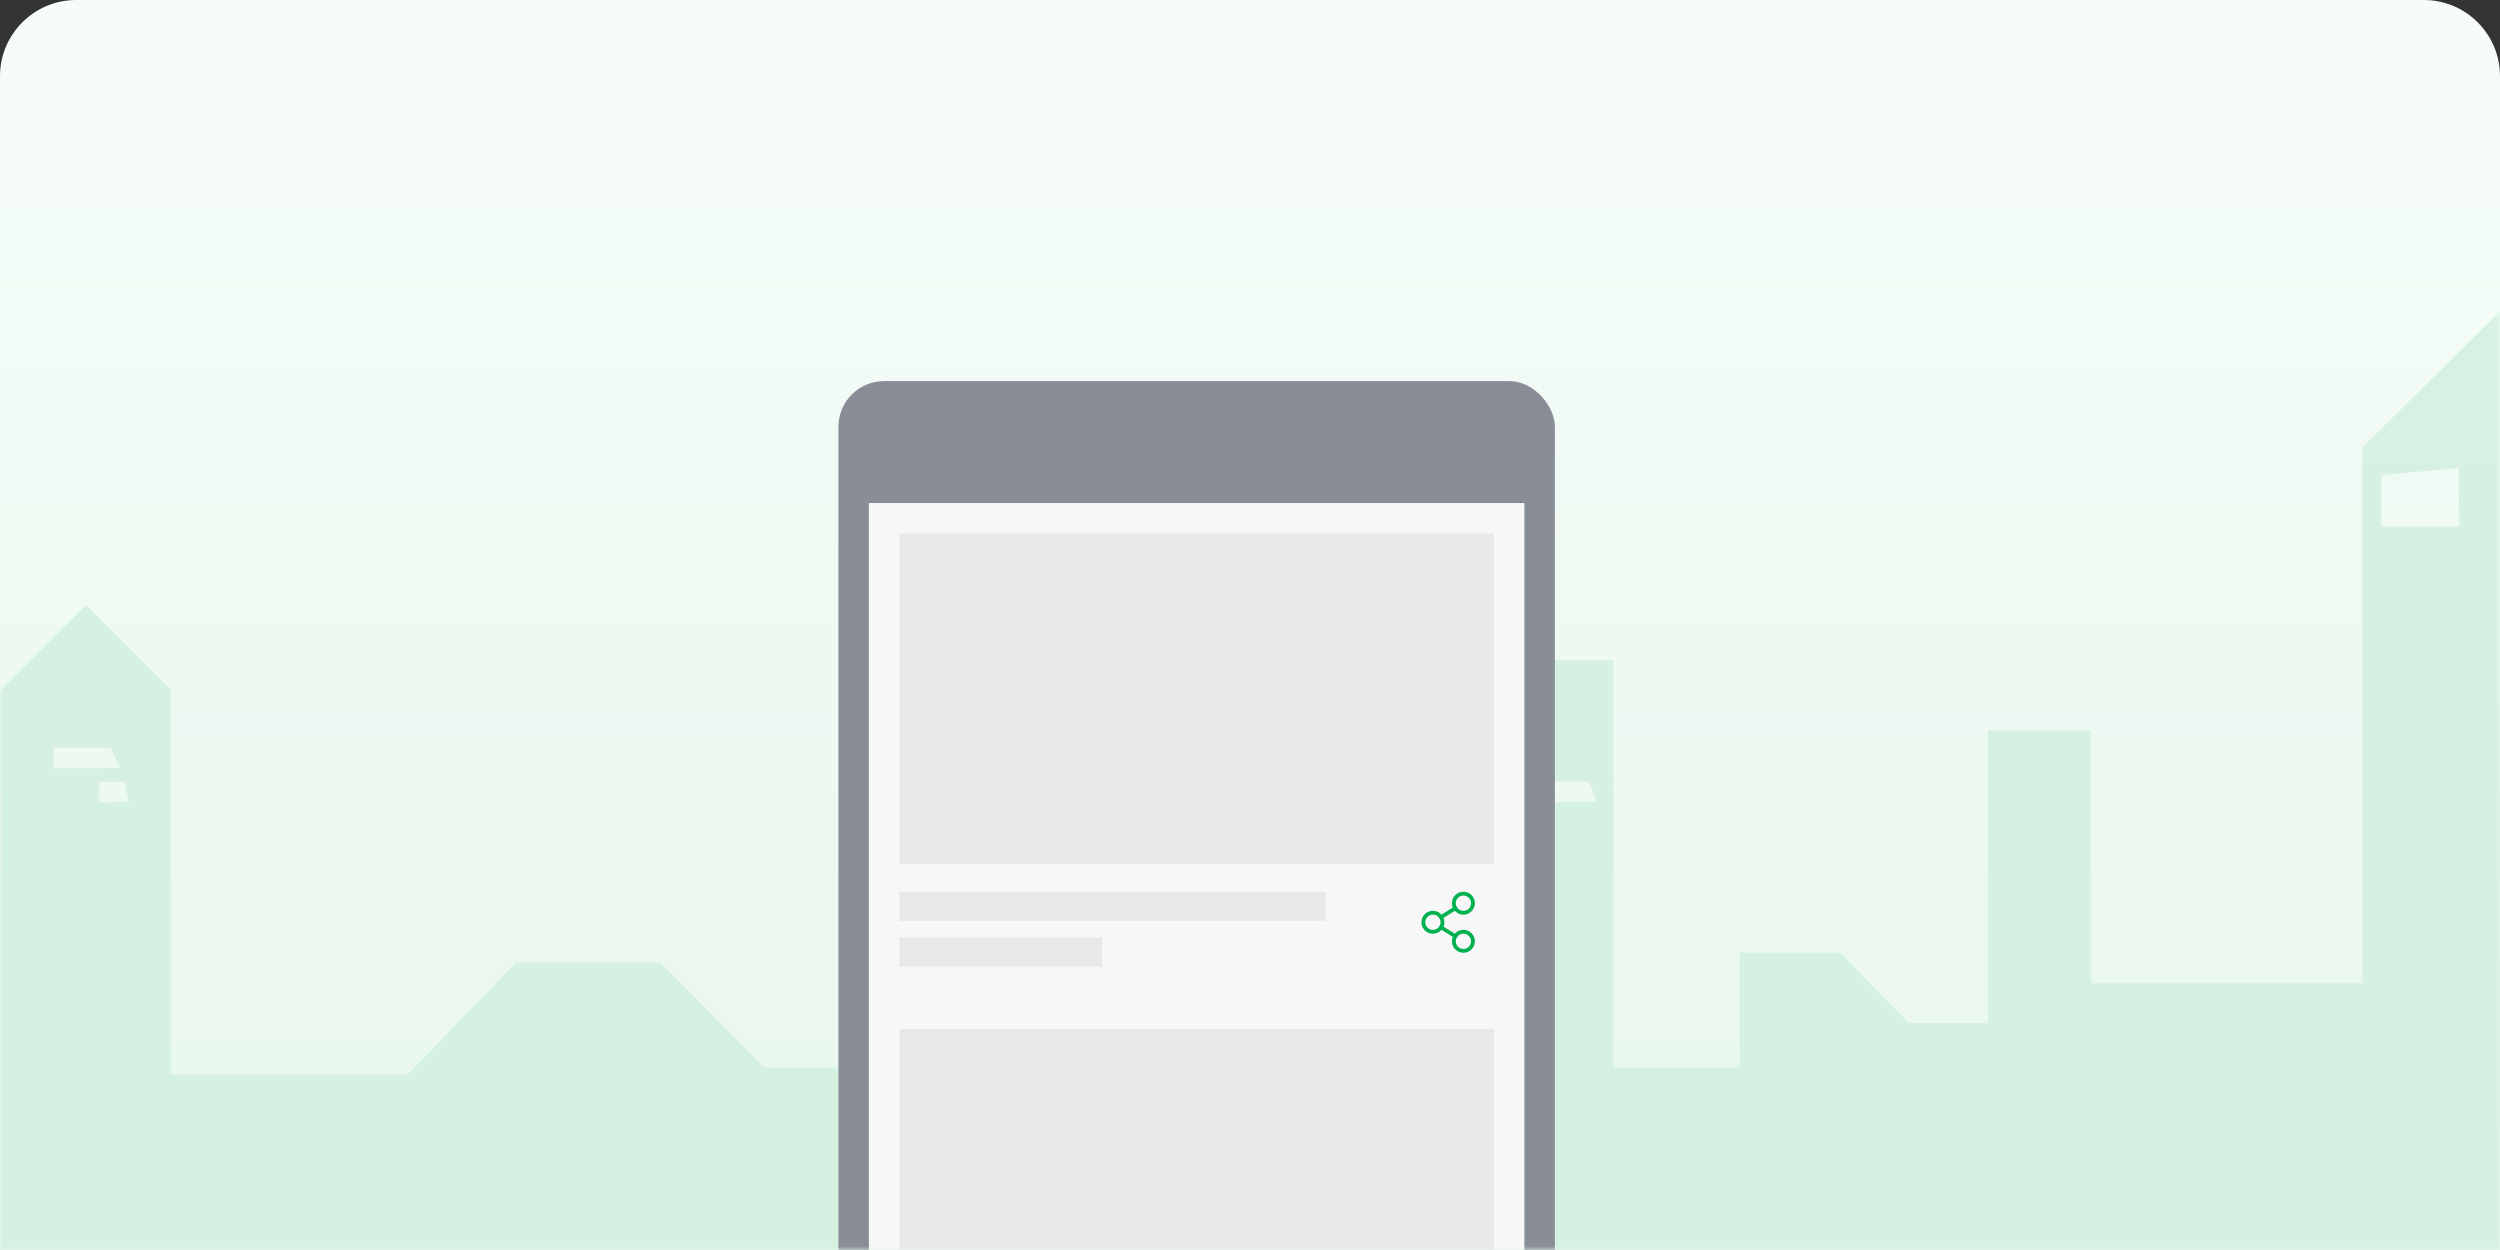 <svg xmlns="http://www.w3.org/2000/svg" xmlns:xlink="http://www.w3.org/1999/xlink" width="328" height="164" viewBox="0 0 328 164">
    <rect x="0" y="0" width="328" height="164" fill="#333333" stroke="none"/>
    <defs>
        <linearGradient id="a" x1="50%" x2="50%" y1="0%" y2="100%">
            <stop offset="0%" stop-color="#F6FCF8"/>
            <stop offset="100%" stop-color="#E7F7ED"/>
        </linearGradient>
        <path id="b" d="M10 0h308c5.523 0 10 4.477 10 10v154H0V10C0 4.477 4.477 0 10 0z"/>
    </defs>
    <g fill="none" fill-rule="evenodd">
        <path fill="url(#a)" d="M10 0h308c5.523 0 10 4.477 10 10v154H0V10C0 4.477 4.477 0 10 0z"/>
        <g>
            <mask id="c" fill="#fff">
                <use xlink:href="#b"/>
            </mask>
            <g fill-rule="nonzero" mask="url(#c)">
                <path fill="#CCEFDB" d="M309.963 58.708v70.29h-35.64v-33.18h-13.517v38.403h-10.377l-8.998-9.217H228.24v15.055h-16.59V86.6H185.84v27.287l-10.753-11.058V90.455l-7.374-6.793V54.955h-9.217v25.421l-6.452 6.417v19.283l-9.67 9.711h-16.138v24.272h-25.976l-13.715-13.826H67.759l-14.276 14.748h-31.09V90.455L11.28 79.394-4.644 95.267v19.599H-24v65.133h361V32l-27.037 26.708zM6.981 98.13l7.536-.029 1.2 2.65-8.725.061-.01-2.682zm6.039 7.124l-.01-2.682 3.326-.013.535 2.652-3.851.043zm187.815 0l-.01-2.682 7.535-.029 1.2 2.65-8.725.061zM322.64 69.088H312.42v-6.743l10.172-.954.047 7.697zM155.347 127.42h-10.219v-6.742l10.172-.955.047 7.697zm174.28-31.296v-6.812l4.212-.92-.088 7.732h-4.125z" opacity=".696"/>
                <g transform="translate(110 50)">
                    <rect width="94" height="179" fill="#898D97" rx="6"/>
                    <path fill="#F7F7F7" d="M4 16h86v145H4z"/>
                    <path fill="#E8E8E8" d="M8 20h78v43.405H8zM8 67h55.908v3.816H8zM8 73h26.573v3.816H8z"/>
                    <path fill="#00B14F" d="M79.192 70.55a.25.25 0 1 1-.264-.425l1.88-1.175a.25.25 0 1 1 .265.425l-1.88 1.175zM78.928 71.875a.25.25 0 1 1 .264-.425l1.881 1.175a.25.25 0 1 1-.265.425l-1.88-1.175z"/>
                    <path fill="#00B14F" d="M82 70a1.5 1.5 0 1 1 0-3 1.5 1.5 0 0 1 0 3zm0-.5a1 1 0 1 0 0-2 1 1 0 0 0 0 2zM82 75a1.5 1.5 0 1 1 0-3 1.5 1.5 0 0 1 0 3zm0-.5a1 1 0 1 0 0-2 1 1 0 0 0 0 2zM78 72.5a1.5 1.5 0 1 1 0-3 1.5 1.5 0 0 1 0 3zm0-.5a1 1 0 1 0 0-2 1 1 0 0 0 0 2z"/>
                    <path fill="#E8E8E8" d="M8 85h78v43.405H8z"/>
                </g>
            </g>
        </g>
    </g>
</svg>
